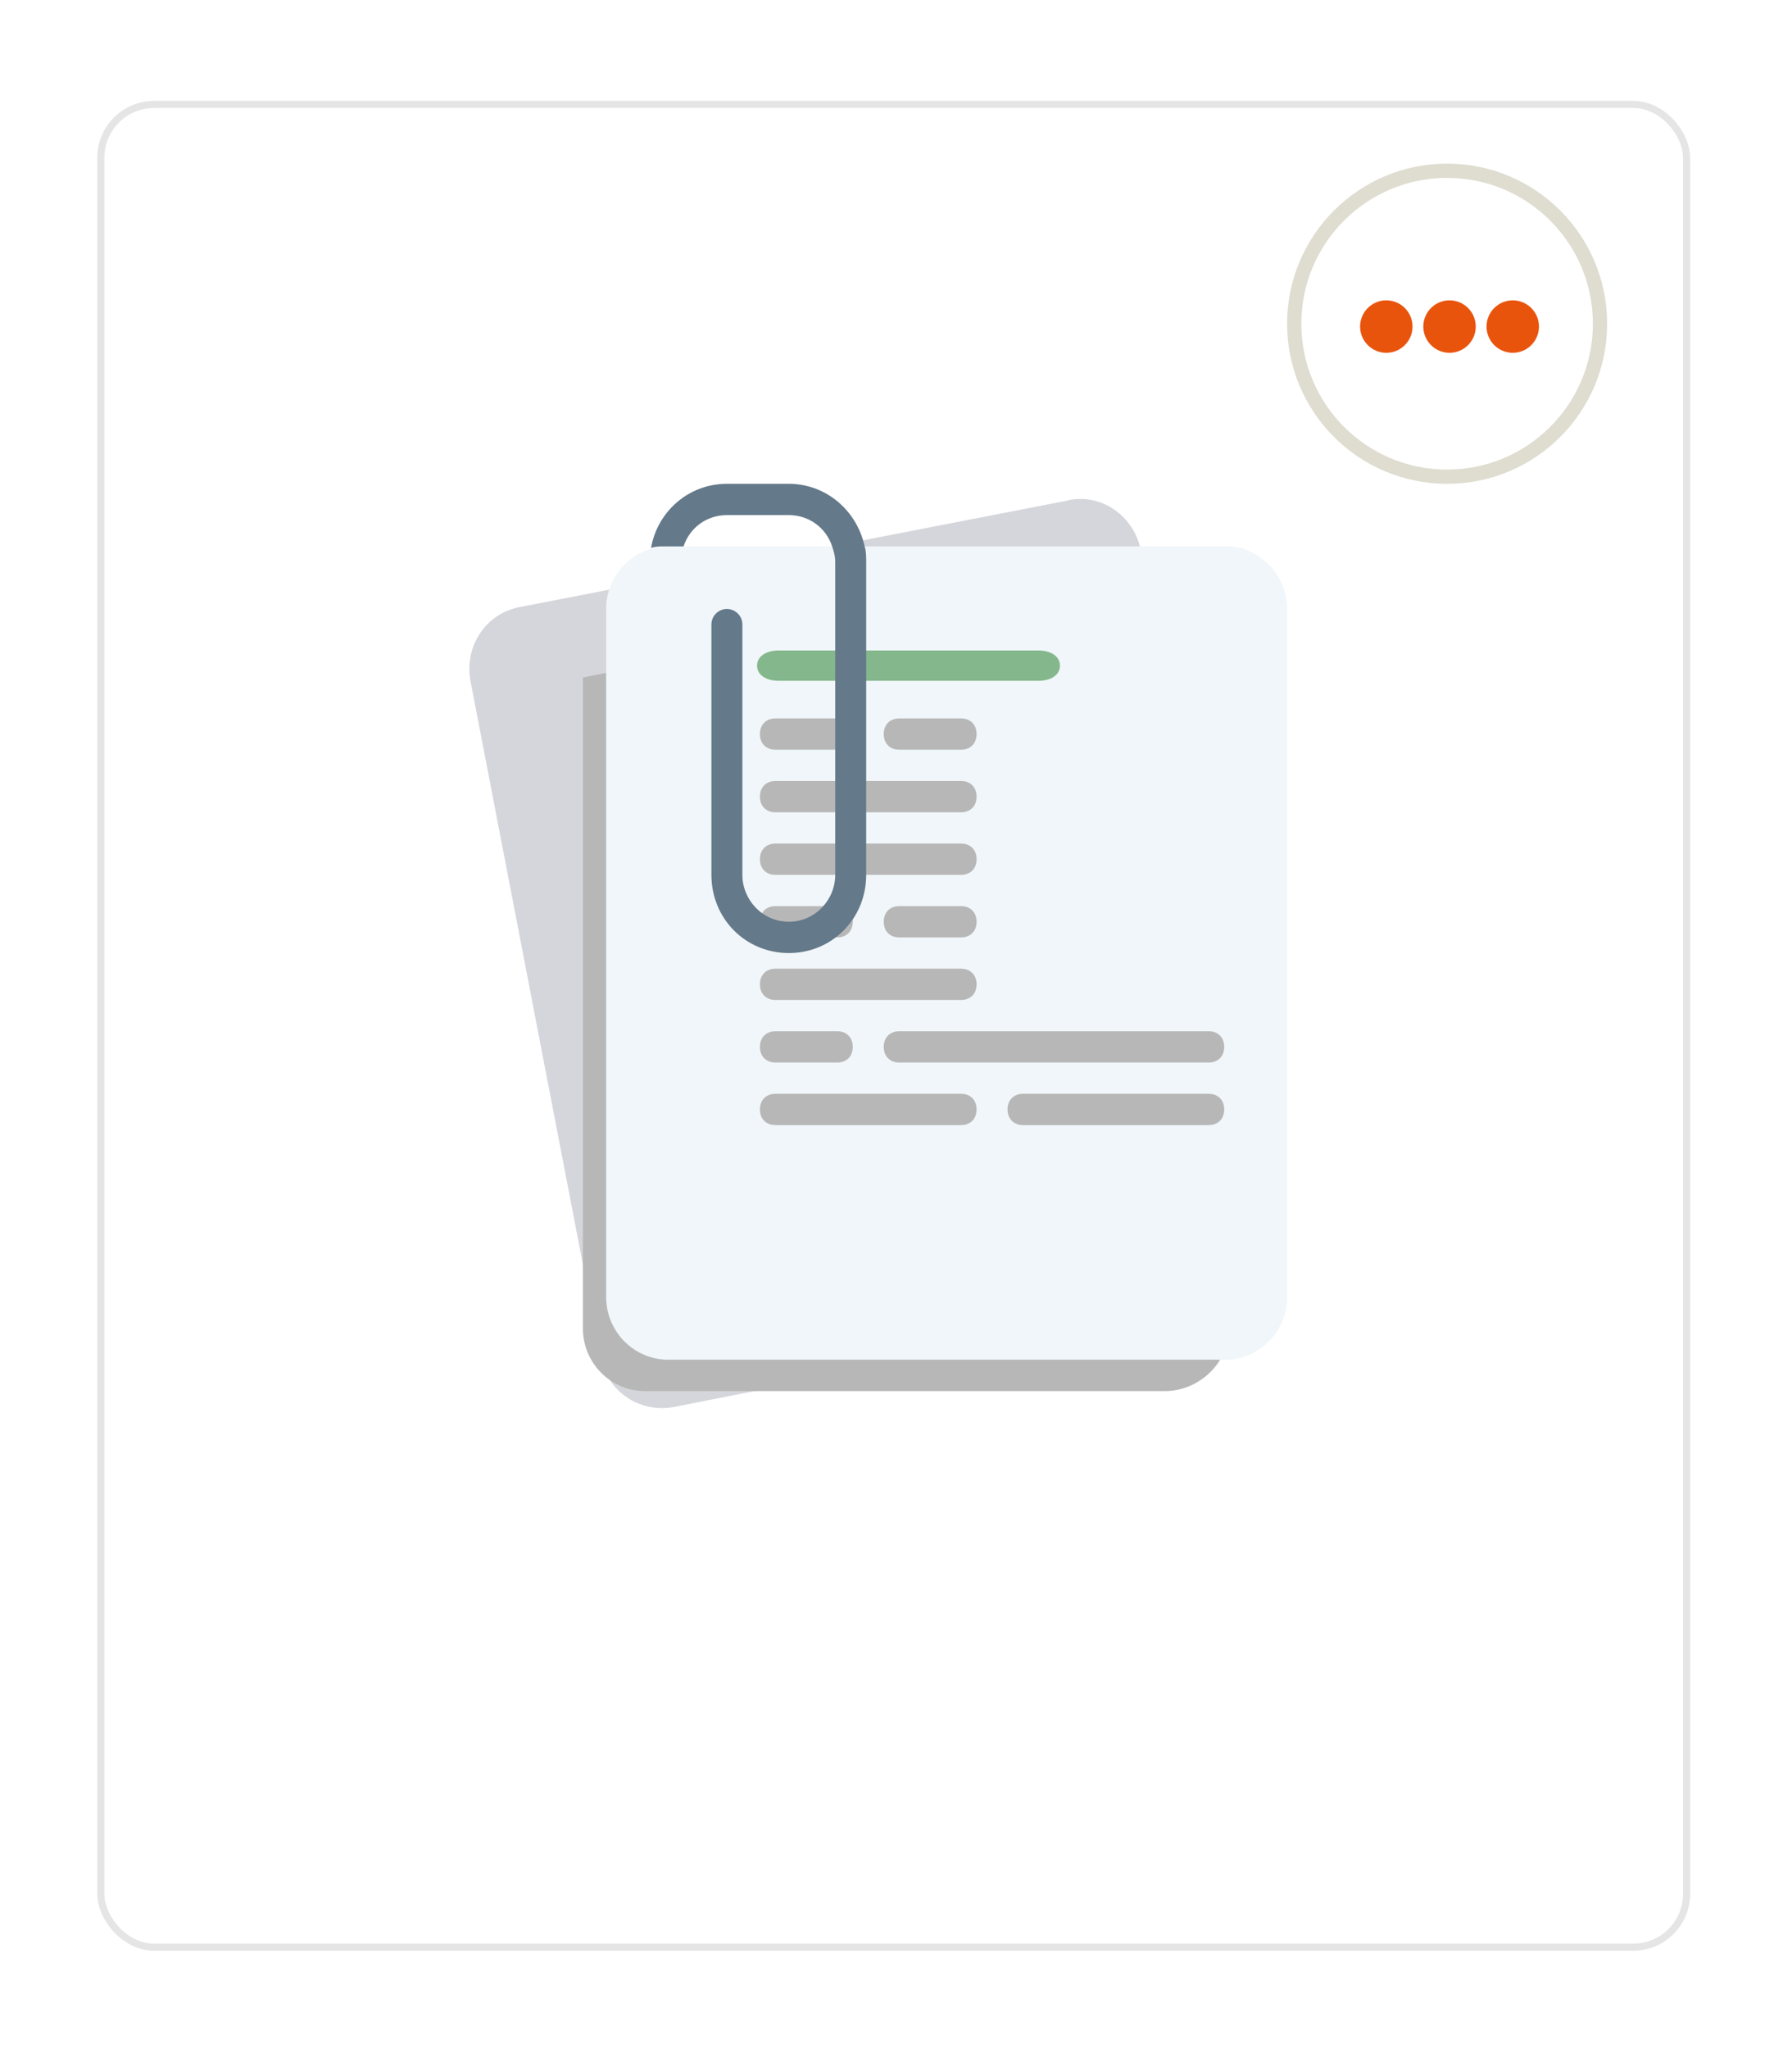 <svg width="252" height="288" viewBox="0 0 252 288" fill="none" xmlns="http://www.w3.org/2000/svg">
<g filter="url(#filter0_d_1447_1349)">
<rect x="11.5" y="12" width="224" height="260" rx="8" fill="white"/>
<rect x="12" y="12.5" width="223" height="259" rx="7.5" stroke="#E5E5E5"/>
</g>
<path d="M73.13 85.313C68.33 86.193 65.276 90.814 66.148 95.656L84.474 190.716C85.347 195.557 89.928 198.638 94.728 197.758L171.74 182.575C176.54 181.694 179.594 177.073 178.722 172.232L160.396 77.171C159.523 73.211 156.251 70.35 152.324 70.13C151.669 70.13 150.797 70.13 150.142 70.35L73.13 85.313Z" fill="#D5D6DB"/>
<path d="M98.392 91.931C93.604 91.931 98.392 91.931 81.97 95.232V186.723C81.97 191.559 85.887 195.516 90.675 195.516H163.824C168.612 195.516 172.821 191.559 172.821 186.723L177.729 89.996C177.729 85.82 174.9 82.522 171.2 81.423C171.2 81.423 171.2 81.423 170.982 81.423C170.329 81.203 169.676 81.203 169.023 81.203L98.392 91.931Z" fill="#B7B7B7"/>
<path d="M93.946 76.793C89.158 76.793 85.241 80.75 85.241 85.586V182.313C85.241 187.149 89.158 191.106 93.946 191.106H172.295C177.083 191.106 181 187.149 181 182.313V85.586C181 81.409 178.171 78.112 174.471 77.013C174.471 77.013 174.471 77.013 174.253 77.013C173.6 76.793 172.948 76.793 172.295 76.793H93.946Z" fill="#F0F6F9"/>
<path d="M109.505 95.686H146.013C147.839 95.686 149.056 94.834 149.056 93.556C149.056 92.279 147.839 91.427 146.013 91.427H109.505C107.68 91.427 106.463 92.279 106.463 93.556C106.463 94.834 107.68 95.686 109.505 95.686Z" fill="#84B78C"/>
<path d="M109.04 114.166H135.156C136.462 114.166 137.333 113.286 137.333 111.967C137.333 110.648 136.462 109.769 135.156 109.769H109.04C107.735 109.769 106.864 110.648 106.864 111.967C106.864 113.286 107.735 114.166 109.04 114.166Z" fill="#B7B7B7"/>
<path d="M126.451 131.752H135.156C136.462 131.752 137.333 130.872 137.333 129.553C137.333 128.234 136.462 127.355 135.156 127.355H126.451C125.145 127.355 124.275 128.234 124.275 129.553C124.275 130.872 125.145 131.752 126.451 131.752Z" fill="#B7B7B7"/>
<path d="M109.041 131.752H117.746C119.052 131.752 119.922 130.872 119.922 129.553C119.922 128.234 119.052 127.355 117.746 127.355H109.041C107.735 127.355 106.864 128.234 106.864 129.553C106.864 130.872 107.735 131.752 109.041 131.752Z" fill="#B7B7B7"/>
<path d="M143.862 158.132H169.978C171.284 158.132 172.155 157.252 172.155 155.933C172.155 154.614 171.284 153.735 169.978 153.735H143.862C142.556 153.735 141.686 154.614 141.686 155.933C141.686 157.252 142.556 158.132 143.862 158.132Z" fill="#B7B7B7"/>
<path d="M109.04 158.132H135.156C136.462 158.132 137.333 157.252 137.333 155.933C137.333 154.614 136.462 153.735 135.156 153.735H109.04C107.735 153.735 106.864 154.614 106.864 155.933C106.864 157.252 107.735 158.132 109.04 158.132Z" fill="#B7B7B7"/>
<path d="M109.04 122.959H135.156C136.462 122.959 137.333 122.079 137.333 120.76C137.333 119.441 136.462 118.562 135.156 118.562H109.04C107.735 118.562 106.864 119.441 106.864 120.76C106.864 122.079 107.735 122.959 109.04 122.959Z" fill="#B7B7B7"/>
<path d="M126.451 149.339H169.978C171.284 149.339 172.155 148.46 172.155 147.141C172.155 145.822 171.284 144.942 169.978 144.942H126.451C125.146 144.942 124.275 145.822 124.275 147.141C124.275 148.46 125.146 149.339 126.451 149.339Z" fill="#B7B7B7"/>
<path d="M109.041 149.339H117.746C119.052 149.339 119.922 148.46 119.922 147.141C119.922 145.822 119.052 144.942 117.746 144.942H109.041C107.735 144.942 106.864 145.822 106.864 147.141C106.864 148.46 107.735 149.339 109.041 149.339Z" fill="#B7B7B7"/>
<path d="M126.451 105.372H135.156C136.462 105.372 137.333 104.492 137.333 103.173C137.333 101.854 136.462 100.975 135.156 100.975H126.451C125.145 100.975 124.275 101.854 124.275 103.173C124.275 104.492 125.145 105.372 126.451 105.372Z" fill="#B7B7B7"/>
<path d="M109.041 105.372H117.746C119.052 105.372 119.922 104.492 119.922 103.173C119.922 101.854 119.052 100.975 117.746 100.975H109.041C107.735 100.975 106.864 101.854 106.864 103.173C106.864 104.492 107.735 105.372 109.041 105.372Z" fill="#B7B7B7"/>
<path d="M109.04 140.545H135.156C136.462 140.545 137.333 139.665 137.333 138.346C137.333 137.027 136.462 136.148 135.156 136.148H109.04C107.735 136.148 106.864 137.027 106.864 138.346C106.864 139.665 107.735 140.545 109.04 140.545Z" fill="#B7B7B7"/>
<path d="M121.807 78.992V122.958C121.807 129.114 117.019 133.95 110.925 133.95C104.831 133.95 100.043 129.114 100.043 122.958V87.785C100.043 86.466 101.131 85.587 102.219 85.587C103.308 85.587 104.396 86.466 104.396 87.785V122.958C104.396 126.476 107.225 129.553 110.925 129.553C114.625 129.553 117.454 126.476 117.454 122.958V78.992C117.454 78.112 117.236 77.453 117.019 76.793C116.148 74.155 113.754 72.397 110.925 72.397H102.219C99.39 72.397 96.996 74.155 96.126 76.793H93.514C92.861 76.793 92.208 76.793 91.555 77.013C92.426 71.957 96.779 68 102.219 68H110.925C116.148 68 120.501 71.737 121.589 76.793C121.807 77.453 121.807 78.332 121.807 78.992Z" fill="#64798A"/>
<circle cx="203.5" cy="45.5" r="21.5" fill="white" stroke="#DFDCD0" stroke-width="2"/>
<circle cx="194.95" cy="45.899" r="3.687" fill="#E9540D"/>
<circle cx="203.84" cy="45.899" r="3.687" fill="#E9540D"/>
<circle cx="212.731" cy="45.899" r="3.687" fill="#E9540D"/>
<defs>
<filter id="filter0_d_1447_1349" x="0.078" y="0.578" width="251.195" height="287.195" filterUnits="userSpaceOnUse" color-interpolation-filters="sRGB">
<feFlood flood-opacity="0" result="BackgroundImageFix"/>
<feColorMatrix in="SourceAlpha" type="matrix" values="0 0 0 0 0 0 0 0 0 0 0 0 0 0 0 0 0 0 127 0" result="hardAlpha"/>
<feOffset dx="2.176" dy="2.176"/>
<feGaussianBlur stdDeviation="6.799"/>
<feColorMatrix type="matrix" values="0 0 0 0 0 0 0 0 0 0 0 0 0 0 0 0 0 0 0.05 0"/>
<feBlend mode="normal" in2="BackgroundImageFix" result="effect1_dropShadow_1447_1349"/>
<feBlend mode="normal" in="SourceGraphic" in2="effect1_dropShadow_1447_1349" result="shape"/>
</filter>
</defs>
</svg>
